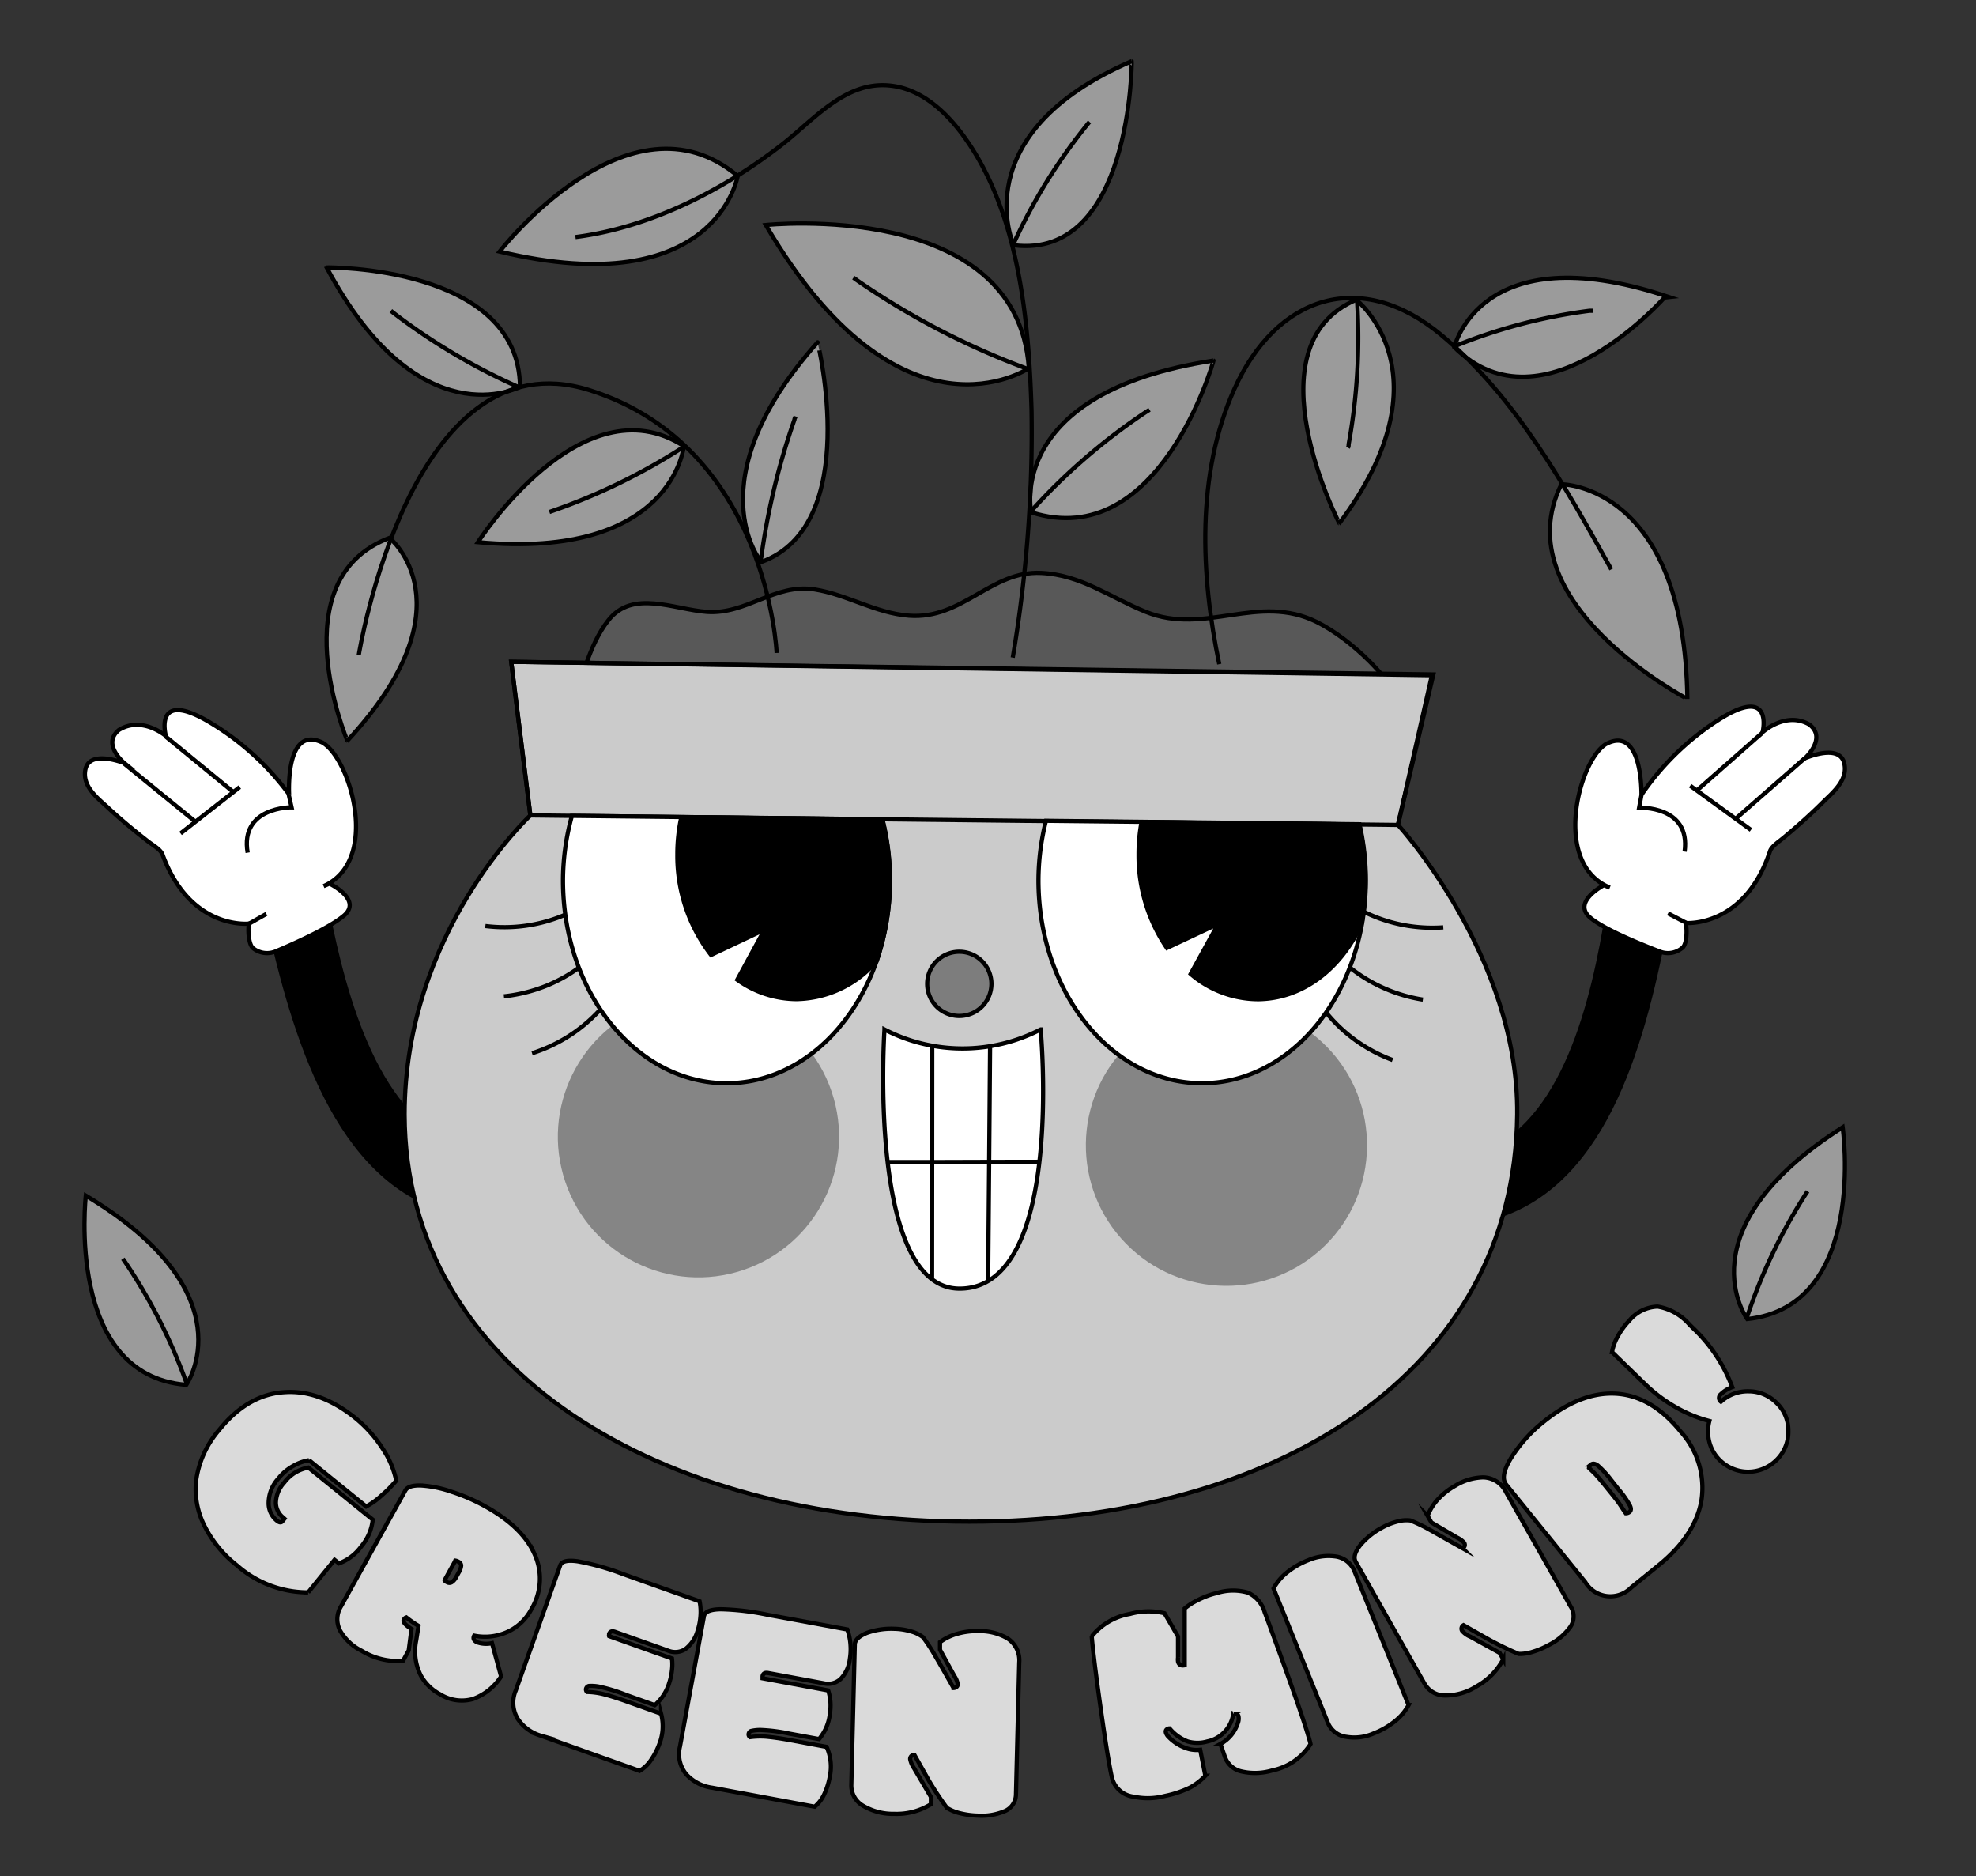 <svg xmlns="http://www.w3.org/2000/svg" viewBox="0 0 234.43 222.56"><rect x="0" y="0" width="234.43" height="222.56" fill="#333333" stroke="none"/><defs><style>.cls-1{fill:#9b9b9b;}.cls-1,.cls-2,.cls-3,.cls-4,.cls-5,.cls-6,.cls-8,.cls-9{stroke:#000;stroke-miterlimit:10;stroke-width:0.5px;}.cls-3{fill:#fff;}.cls-4{fill:none;}.cls-5{fill:#585858;}.cls-6{fill:#cbcbcb;}.cls-7{fill:#858585;}.cls-8{fill:#7d7d7d;}.cls-9{fill:#dadada;}</style></defs><g id="_02" data-name="02"><path class="cls-1" d="M22.1,164.26s7.52-10.78-11.92-22.44C10.18,141.82,7.72,163.13,22.1,164.26Z"/><path class="cls-1" d="M22.17,164.16a64.86,64.86,0,0,0-7.36-14.52l-.23-.33"/><path class="cls-1" d="M207.29,156.46s-7.8-10.58,11.32-22.75C218.61,133.71,221.64,154.94,207.29,156.46Z"/><path class="cls-1" d="M207.22,156.36a65.12,65.12,0,0,1,7-14.71l.23-.34"/><path class="cls-2" d="M30.3,102.28c.74,3.23,1.51,6.85,2.41,10.59,3.51,14.41,9.57,30.43,24.5,31.38-.19-2.55-.39-5.15-.49-7.59-10.67-1.86-15.13-15.47-17.53-26.91h0c-.69-3.22-1.25-6.25-1.84-8.77C36.31,96.49,29.26,97.77,30.3,102.28Z"/><path class="cls-3" d="M39.09,104.81l-.7.3c6.75-3,3.23-15-.09-17-4.5-2.25-4,6.12-4,6.12a32,32,0,0,0-9.12-8.37c-7.12-4.38-5.5,1.44-5.5,1.44s-2.82-2.42-5.58-.71c-2.07,1.7.66,3.93.66,3.93-1.37-.5-4.23-1.25-4.63.77s1.52,3.43,2.63,4.46c1.55,1.45,3.18,2.79,4.85,4.09.48.38,1.44.9,1.67,1.52,3.3,9,10.25,8.19,10.25,8.19-.15.94,0,2.46.46,2.89a2.64,2.64,0,0,0,2.75.39c2-.84,6.39-2.78,8.09-4.25C43,106.7,39.09,104.81,39.09,104.81Z"/><line class="cls-4" x1="19.64" y1="87.35" x2="27.66" y2="93.93"/><line class="cls-4" x1="14.72" y1="90.57" x2="23.18" y2="97.46"/><line class="cls-4" x1="21.42" y1="98.85" x2="28.44" y2="93.36"/><path class="cls-4" d="M34.26,94.28l.33,1.48s-6.15-.07-5.21,5.38"/><line class="cls-4" x1="31.6" y1="108.4" x2="29.33" y2="109.68"/><path class="cls-2" d="M199,102.18c-.63,3.25-1.27,6.9-2,10.67-3,14.52-8.49,30.74-23.39,32.22.11-2.56.22-5.17.23-7.61,10.6-2.23,14.59-16,16.59-27.51h0c.57-3.25,1-6.3,1.52-8.83C192.77,96.6,199.86,97.64,199,102.18Z"/><path class="cls-3" d="M190.28,105l.71.28c-6.85-2.79-3.75-14.89-.5-17,4.42-2.39,4.25,6,4.25,6a32,32,0,0,1,8.82-8.68c7-4.63,5.55,1.25,5.55,1.25s2.74-2.52,5.55-.91c2.13,1.63-.53,4-.53,4,1.36-.55,4.2-1.39,4.67.61s-1.4,3.48-2.48,4.55c-1.5,1.5-3.08,2.9-4.71,4.26-.46.39-1.4,1-1.61,1.57-3,9.14-10,8.55-10,8.55.18.93.11,2.45-.36,2.9a2.63,2.63,0,0,1-2.74.48c-2-.77-6.48-2.55-8.22-4C186.43,107,190.28,105,190.28,105Z"/><line class="cls-4" x1="209.11" y1="86.89" x2="201.33" y2="93.75"/><line class="cls-4" x1="214.13" y1="89.93" x2="205.92" y2="97.11"/><line class="cls-4" x1="207.73" y1="98.44" x2="200.52" y2="93.2"/><path class="cls-4" d="M194.74,94.32l-.28,1.49s6.14-.28,5.4,5.2"/><line class="cls-4" x1="197.89" y1="108.34" x2="200.2" y2="109.54"/><path class="cls-5" d="M167.24,85.07c-2-4.51-6.83-9.18-11-11.28-7-3.48-13.25,1.63-20.29-1.21-4.24-1.71-7.65-4.38-12.41-4.62-6-.3-9.34,5.55-15.7,5.07-4-.31-7.34-2.51-11.21-3.12-4.72-.73-8.07,3-12.77,2.67-3.92-.29-8.8-2.69-11.69,1-2.38,3-3.24,7.48-4.61,11Z"/><path class="cls-1" d="M185.24,57.44s14.59,0,14.95,25.47C200.19,82.91,178.29,71.45,185.24,57.44Z"/><path class="cls-1" d="M160.9,35.56s11.25,8.81-2,26.51C158.87,62.07,148.08,41,160.9,35.56Z"/><path class="cls-1" d="M161,35.65a70.73,70.73,0,0,1-1,17.05c0,.13,0,.27-.08.4"/><path class="cls-1" d="M172.54,41.19s3.06-13.33,25.1-6.08C197.64,35.11,183.18,51.72,172.54,41.19Z"/><path class="cls-1" d="M172.57,41.07a64.28,64.28,0,0,1,16-4.21l.41,0"/><path class="cls-4" d="M191.16,67.54c-5.47-9.85-11.35-20.46-20.12-27.77-9.58-8-19.6-4.73-24.6,6.38-4.54,10.09-4,22.05-1.79,32.63"/><path class="cls-1" d="M87.52,20.87S85,36,59.27,29.84C59.27,29.84,74.61,10.08,87.52,20.87Z"/><path class="cls-1" d="M122.06,43.67S106.88,54,90.85,26.69C90.85,26.69,120.67,23.54,122.06,43.67Z"/><path class="cls-1" d="M121.92,43.76a90.92,90.92,0,0,1-20.21-10.49l-.46-.33"/><path class="cls-1" d="M122.35,60.77s-3.19-14.21,21.62-18C144,42.77,137.56,65.64,122.35,60.77Z"/><path class="cls-1" d="M122.32,60.64A72.08,72.08,0,0,1,136,48.84l.38-.24"/><path class="cls-1" d="M120.26,29.09s-6-13.21,14-21.83C134.3,7.26,134.22,30.82,120.26,29.09Z"/><path class="cls-1" d="M120.21,29A65.72,65.72,0,0,1,129,14.77a3.88,3.88,0,0,1,.26-.31"/><path class="cls-4" d="M68.27,28.12c8.89-1.13,17.57-5.57,24.54-11,4.07-3.19,7.9-8,13.64-6.84,3.17.65,5.71,3,7.6,5.49,6.79,9,8,22,8.33,32.9A160.26,160.26,0,0,1,120.15,78"/><path class="cls-1" d="M46.21,63.8s9.9,8-5,24.06C41.19,87.86,33.15,68.73,46.21,63.8Z"/><path class="cls-1" d="M61.69,45.89s-12,6.35-22.94-14.17C38.75,31.72,61.57,31.48,61.69,45.89Z"/><path class="cls-1" d="M61.58,45.94A73.37,73.37,0,0,1,46.7,37.13l-.33-.27"/><path class="cls-1" d="M81.13,52.91S79.84,66.45,56.7,64.31C56.7,64.31,69,45.1,81.13,52.91Z"/><path class="cls-1" d="M81.12,53a72.84,72.84,0,0,1-15.54,7.59l-.4.14"/><path class="cls-1" d="M90.32,66.66s-8-9.58,6.68-26.06C97,40.6,102.36,62.28,90.32,66.66Z"/><path class="cls-1" d="M90.25,66.57a84,84,0,0,1,4-16.79c0-.13.1-.26.14-.39"/><path class="cls-4" d="M42.56,77.7S48.7,39.62,69.91,46.27,92.14,77.45,92.14,77.45"/><path class="cls-6" d="M62.92,96.72,60.65,78.5,170.05,80l-4.2,17.83S180.2,113.53,180,132.21c-.32,30.52-28.56,48.28-65,48.28s-66.89-17.75-67-48.28C48,110.54,62.92,96.72,62.92,96.72Z"/><polygon class="cls-4" points="169.88 80.09 60.65 78.5 62.92 96.72 165.85 97.85 169.88 80.09"/><circle class="cls-7" cx="145.5" cy="135.85" r="16.68" transform="translate(-53.51 140.2) rotate(-44.29)"/><circle class="cls-7" cx="82.87" cy="134.83" r="16.68" transform="translate(-38.86 33.69) rotate(-18.7)"/><path class="cls-3" d="M104.93,122.14s-2.07,30.73,8.92,30.71c12.52,0,9.61-30.74,9.61-30.74a20.16,20.16,0,0,1-18.53,0Z"/><polyline class="cls-4" points="110.6 124.05 110.59 137.84 110.58 151.74 110.58 151.75"/><polyline class="cls-4" points="117.46 124.11 117.35 137.82 117.23 151.94"/><polyline class="cls-4" points="105.3 137.84 110.59 137.84 117.35 137.82 123.31 137.81"/><path class="cls-3" d="M123.2,104.42c0,13.29,8.69,24.07,19.4,24.07,9.31,0,17.08-8.13,19-19a29.67,29.67,0,0,0-.31-11.72l-25.82-.29-11.38-.12A29.3,29.3,0,0,0,123.2,104.42Z"/><path class="cls-3" d="M66.79,104.42c0,13.29,8.69,24.07,19.41,24.07,8,0,14.83-6,17.81-14.52a29.65,29.65,0,0,0,.68-16.8l-23.84-.26-13-.14A29,29,0,0,0,66.79,104.42Z"/><path class="cls-2" d="M144.53,109.58l-6.09,2.86a19.49,19.49,0,0,1-3.36-11.13,20.5,20.5,0,0,1,.35-3.8l25.82.29a29.67,29.67,0,0,1,.31,11.72c-2.39,5.33-7,9-12.39,9a12.32,12.32,0,0,1-7.91-3Z"/><path class="cls-2" d="M90.7,110.27l-6.34,3a19.22,19.22,0,0,1-4-11.94,20.39,20.39,0,0,1,.47-4.4l23.84.26A29.65,29.65,0,0,1,104,114a12.76,12.76,0,0,1-9.53,4.51,12.13,12.13,0,0,1-7-2.3Z"/><path class="cls-4" d="M171.23,110a18.45,18.45,0,0,1-5.14-.36,18.15,18.15,0,0,1-4.2-1.45"/><path class="cls-4" d="M168.81,118.57a18.49,18.49,0,0,1-8.7-3.84"/><path class="cls-4" d="M165.21,125.73a18.38,18.38,0,0,1-7.77-5.5"/><path class="cls-4" d="M57.58,109.84A18.29,18.29,0,0,0,67,108.52"/><path class="cls-4" d="M59.78,118.18a18.93,18.93,0,0,0,5-1.24,18.43,18.43,0,0,0,3.89-2.15"/><path class="cls-4" d="M63.12,124.93a18.42,18.42,0,0,0,8-5.08"/><path class="cls-8" d="M110,116.69a3.81,3.81,0,1,0,3.81-3.8A3.81,3.81,0,0,0,110,116.69Z"/><path class="cls-9" d="M36.59,174.08l7.63,6.17a5.81,5.81,0,0,1-1.37,3.19,5.64,5.64,0,0,1-2.64,2l-.52-.42-3.13,3.86a12.74,12.74,0,0,1-8.47-3.22,13.77,13.77,0,0,1-3.77-4.55,9.63,9.63,0,0,1-1.05-5.51,11.62,11.62,0,0,1,2.74-6q3.4-4.22,7.79-4.47c2.79-.18,5.54.84,8.27,3a15.4,15.4,0,0,1,3.32,3.69,10.87,10.87,0,0,1,1.62,3.8,14.56,14.56,0,0,1-1.72,1.74,8.58,8.58,0,0,1-1.85,1.33l-6.78-5.49a5.69,5.69,0,0,0-1.8.64A6,6,0,0,0,33,175.4a4.34,4.34,0,0,0-1.13,2.9,2.65,2.65,0,0,0,1,2.09c.28.22.49.24.64.05l.24-.3L33.6,180a2.25,2.25,0,0,1-.87-1.81,3.67,3.67,0,0,1,1-2.35A4.57,4.57,0,0,1,36.59,174.08Z"/><path class="cls-9" d="M58.37,194.9l1.08,3.95a6.65,6.65,0,0,1-3.35,2.68,4.87,4.87,0,0,1-3.9-.57,5.57,5.57,0,0,1-2.28-2.23,6.35,6.35,0,0,1-.54-4.17l.27-1.71a12.74,12.74,0,0,1-1.45-1,.49.49,0,0,0-.29.26c-.15.26.16.63.91,1.11l-.33,2.54L47.81,197a8.19,8.19,0,0,1-4.92-1.2,5.92,5.92,0,0,1-2.56-2.42,2.91,2.91,0,0,1,.13-2.85l7.63-13.74c.24-.43.86-.62,1.86-.59a13.61,13.61,0,0,1,3.61.74,22.17,22.17,0,0,1,4,1.73q4.35,2.41,5.8,5.55a7,7,0,0,1-.34,6.69,6,6,0,0,1-2.94,2.71,6.5,6.5,0,0,1-3.82.39c-.17.3-.07.56.3.77A3.18,3.18,0,0,0,58.37,194.9Zm-5.63-7.45c0,.05.12.13.31.23a.55.55,0,0,0,.54,0,1.61,1.61,0,0,0,.54-.63l.29-.52a1.93,1.93,0,0,0,.29-.81.49.49,0,0,0-.28-.45,1,1,0,0,0-.42-.16,2.45,2.45,0,0,1-.12.25Z"/><path class="cls-9" d="M74,186.74l9,3.2a6.46,6.46,0,0,1,.09,1.87,7.24,7.24,0,0,1-.34,1.66,4.12,4.12,0,0,1-1.46,2.15,2.21,2.21,0,0,1-2,.18L73,193.57c-.39-.14-.63-.06-.74.24l0,.13a.17.17,0,0,0,0,.13l7.46,2.65a5.6,5.6,0,0,1,0,1.39,6.91,6.91,0,0,1-.32,1.49,5.48,5.48,0,0,1-1.72,2.65l-3.38-1.2a19.59,19.59,0,0,0-3.28-1,4.9,4.9,0,0,0-1.15-.07.45.45,0,0,0-.33.29.41.41,0,0,0,.1.42,9,9,0,0,1,1.83.23c.8.2,1.66.47,2.58.79l4.38,1.56a5.74,5.74,0,0,1-.2,3.57,8.34,8.34,0,0,1-1,1.93,4.16,4.16,0,0,1-1.35,1.28l-11.68-4.16a5,5,0,0,1-2.77-2,3.67,3.67,0,0,1-.24-3.38l5.27-14.83c.18-.5.88-.66,2.11-.48A30.76,30.76,0,0,1,74,186.74Z"/><path class="cls-9" d="M91.12,191.55l9.4,1.73a6.55,6.55,0,0,1,.38,1.83,7,7,0,0,1-.08,1.69,4,4,0,0,1-1.1,2.36,2.2,2.2,0,0,1-2,.5l-6.56-1.21q-.6-.12-.69.36l0,.13c0,.06,0,.11,0,.13l7.78,1.44a5.83,5.83,0,0,1,.27,1.36,6.58,6.58,0,0,1-.08,1.52,5.55,5.55,0,0,1-1.27,2.89l-3.54-.65a19.67,19.67,0,0,0-3.38-.43,4.67,4.67,0,0,0-1.15.12.44.44,0,0,0-.28.33.39.39,0,0,0,.16.4,9.44,9.44,0,0,1,1.85-.06c.82.07,1.71.2,2.67.37l4.57.85a5.7,5.7,0,0,1,.37,3.55,8.21,8.21,0,0,1-.66,2.07,4.13,4.13,0,0,1-1.13,1.47L84.5,212.05a5.11,5.11,0,0,1-3.06-1.57,3.72,3.72,0,0,1-.77-3.31l2.85-15.48c.1-.52.77-.79,2-.81A30.5,30.5,0,0,1,91.12,191.55Z"/><path class="cls-9" d="M101,211.67l.41-16.58c0-.57.49-1,1.42-1.4a8.64,8.64,0,0,1,3.26-.49,7.47,7.47,0,0,1,2,.31,4.17,4.17,0,0,1,1.42.69c.43.58.83,1.18,1.19,1.78s1.17,2,2.43,4.24a.57.57,0,0,0,.33-.11.39.39,0,0,0,.16-.35,2.31,2.31,0,0,0-.39-.95l-1.71-3.12,0-.91a6.23,6.23,0,0,1,2.08-1,8.43,8.43,0,0,1,2.51-.31,6.54,6.54,0,0,1,3.37.84,3.09,3.09,0,0,1,1.44,2.89l-.39,15.66a2.17,2.17,0,0,1-1.41,2,7,7,0,0,1-3.11.5,9.65,9.65,0,0,1-2.09-.28,5.27,5.27,0,0,1-1.58-.64,37.79,37.79,0,0,1-2.25-3.43l-1.61-2.86a.49.49,0,0,0-.5.5,2.91,2.91,0,0,0,.46,1.09l2,3.4,0,.87a7.76,7.76,0,0,1-4.36,1.14,6.94,6.94,0,0,1-3.75-1A2.77,2.77,0,0,1,101,211.67Z"/><path class="cls-9" d="M150.94,210a7.13,7.13,0,0,1-3.64.12,2.69,2.69,0,0,1-2-1.79l-.51-1.47a4.34,4.34,0,0,0,2.05-2.44,1.47,1.47,0,0,0,.1-.79.38.38,0,0,0-.52-.32h-.05a.06.06,0,0,1-.06,0,3.9,3.9,0,0,1-3.08,3.25,4.17,4.17,0,0,1-2.33,0,5.24,5.24,0,0,1-2.14-1.54l-.09,0c-.29.07-.41.23-.35.48a1.15,1.15,0,0,0,.33.53,5.22,5.22,0,0,0,2,1.3,3.65,3.65,0,0,0,1.74.22l.61,3.08a7.2,7.2,0,0,1-1.82,1.4,12.57,12.57,0,0,1-3,1,7.89,7.89,0,0,1-3.7.08,3,3,0,0,1-2.54-2.18q-.51-2.1-1.68-10.61c-.4-2.95-.64-5-.74-6.22a7.37,7.37,0,0,1,4.53-2.66,8.11,8.11,0,0,1,4.11-.08l1.6,2.75v2.5a1.87,1.87,0,0,0,0,.48c.1.38.36.52.79.43v-6.73a7.35,7.35,0,0,1,1.57-1,9.8,9.8,0,0,1,2.25-.83,6.37,6.37,0,0,1,3.68-.05,3.68,3.68,0,0,1,2,2.36c.09.22.23.6.43,1.14q4.5,12.23,5,14.46A7,7,0,0,1,150.94,210Z"/><path class="cls-9" d="M160.7,186.4l6.41,15.85a6.14,6.14,0,0,1-1.47,1.79,9.52,9.52,0,0,1-2.7,1.58,5.65,5.65,0,0,1-3.18.4,2.74,2.74,0,0,1-2.26-1.76l-6.41-15.85a6.27,6.27,0,0,1,1.47-1.79,9.45,9.45,0,0,1,2.69-1.57,6,6,0,0,1,3.2-.43A2.82,2.82,0,0,1,160.7,186.4Z"/><path class="cls-9" d="M169,199.7l-8.16-14.44c-.28-.5-.11-1.14.5-1.93a8.62,8.62,0,0,1,2.55-2.09,7.58,7.58,0,0,1,1.87-.76,3.89,3.89,0,0,1,1.57-.13,20.27,20.27,0,0,1,1.94.91c.62.34,2,1.13,4.25,2.39a.55.55,0,0,0,.24-.26.46.46,0,0,0-.05-.39,2.52,2.52,0,0,0-.82-.61l-3.07-1.8-.45-.79a6.18,6.18,0,0,1,1.26-2,8.42,8.42,0,0,1,2-1.56,6.6,6.6,0,0,1,3.33-1,3.07,3.07,0,0,1,2.71,1.74l7.71,13.64a2.16,2.16,0,0,1-.17,2.47,6.91,6.91,0,0,1-2.41,2,9.45,9.45,0,0,1-1.94.83,5.14,5.14,0,0,1-1.68.26,36.32,36.32,0,0,1-3.69-1.79l-2.86-1.62a.48.48,0,0,0-.16.68,2.67,2.67,0,0,0,1,.7l3.44,1.9.43.76a7.81,7.81,0,0,1-3.16,3.21,6.91,6.91,0,0,1-3.71,1.09A2.78,2.78,0,0,1,169,199.7Z"/><path class="cls-9" d="M193.53,188.3a3.47,3.47,0,0,1-5.45-.63L178.7,176.1c-.53-.65-.32-1.73.62-3.24a17.3,17.3,0,0,1,3.83-4.23q4.26-3.45,8.32-3.33,4.36.13,7.92,4.51a9.94,9.94,0,0,1,2.47,8.14q-.74,4.19-5.08,7.71Zm-2.4-12.77a11.65,11.65,0,0,0-1.55-1.68c-.34-.26-.61-.3-.82-.13a.64.64,0,0,0-.24.41l.58.55c.24.23.7.76,1.38,1.6l.68.84c.47.58.8,1,1,1.3l.49.74.23.33a.67.67,0,0,0,.45-.16c.2-.16.21-.44,0-.82a10.48,10.48,0,0,0-1.32-1.86Z"/><path class="cls-9" d="M205.51,164.53a3.71,3.71,0,0,0-1.34.83.56.56,0,0,0,0,.9l0,0a4.69,4.69,0,0,1,3.31-1.23,4.63,4.63,0,0,1,3.28,1.37,4.49,4.49,0,0,1,1.41,3.33,4.66,4.66,0,0,1-1.36,3.4,4.78,4.78,0,0,1-6.73.11,4.62,4.62,0,0,1-1.28-2.18,4.86,4.86,0,0,1,0-2.51,16.13,16.13,0,0,1-3.94-1.61,18,18,0,0,1-3.74-2.81l-3.87-3.76a5.77,5.77,0,0,1,.68-1.85,8.11,8.11,0,0,1,1.34-1.84,4.55,4.55,0,0,1,3.39-1.7,6.4,6.4,0,0,1,3.79,2.15l.76.74A18.48,18.48,0,0,1,205.51,164.53Z"/></g></svg>